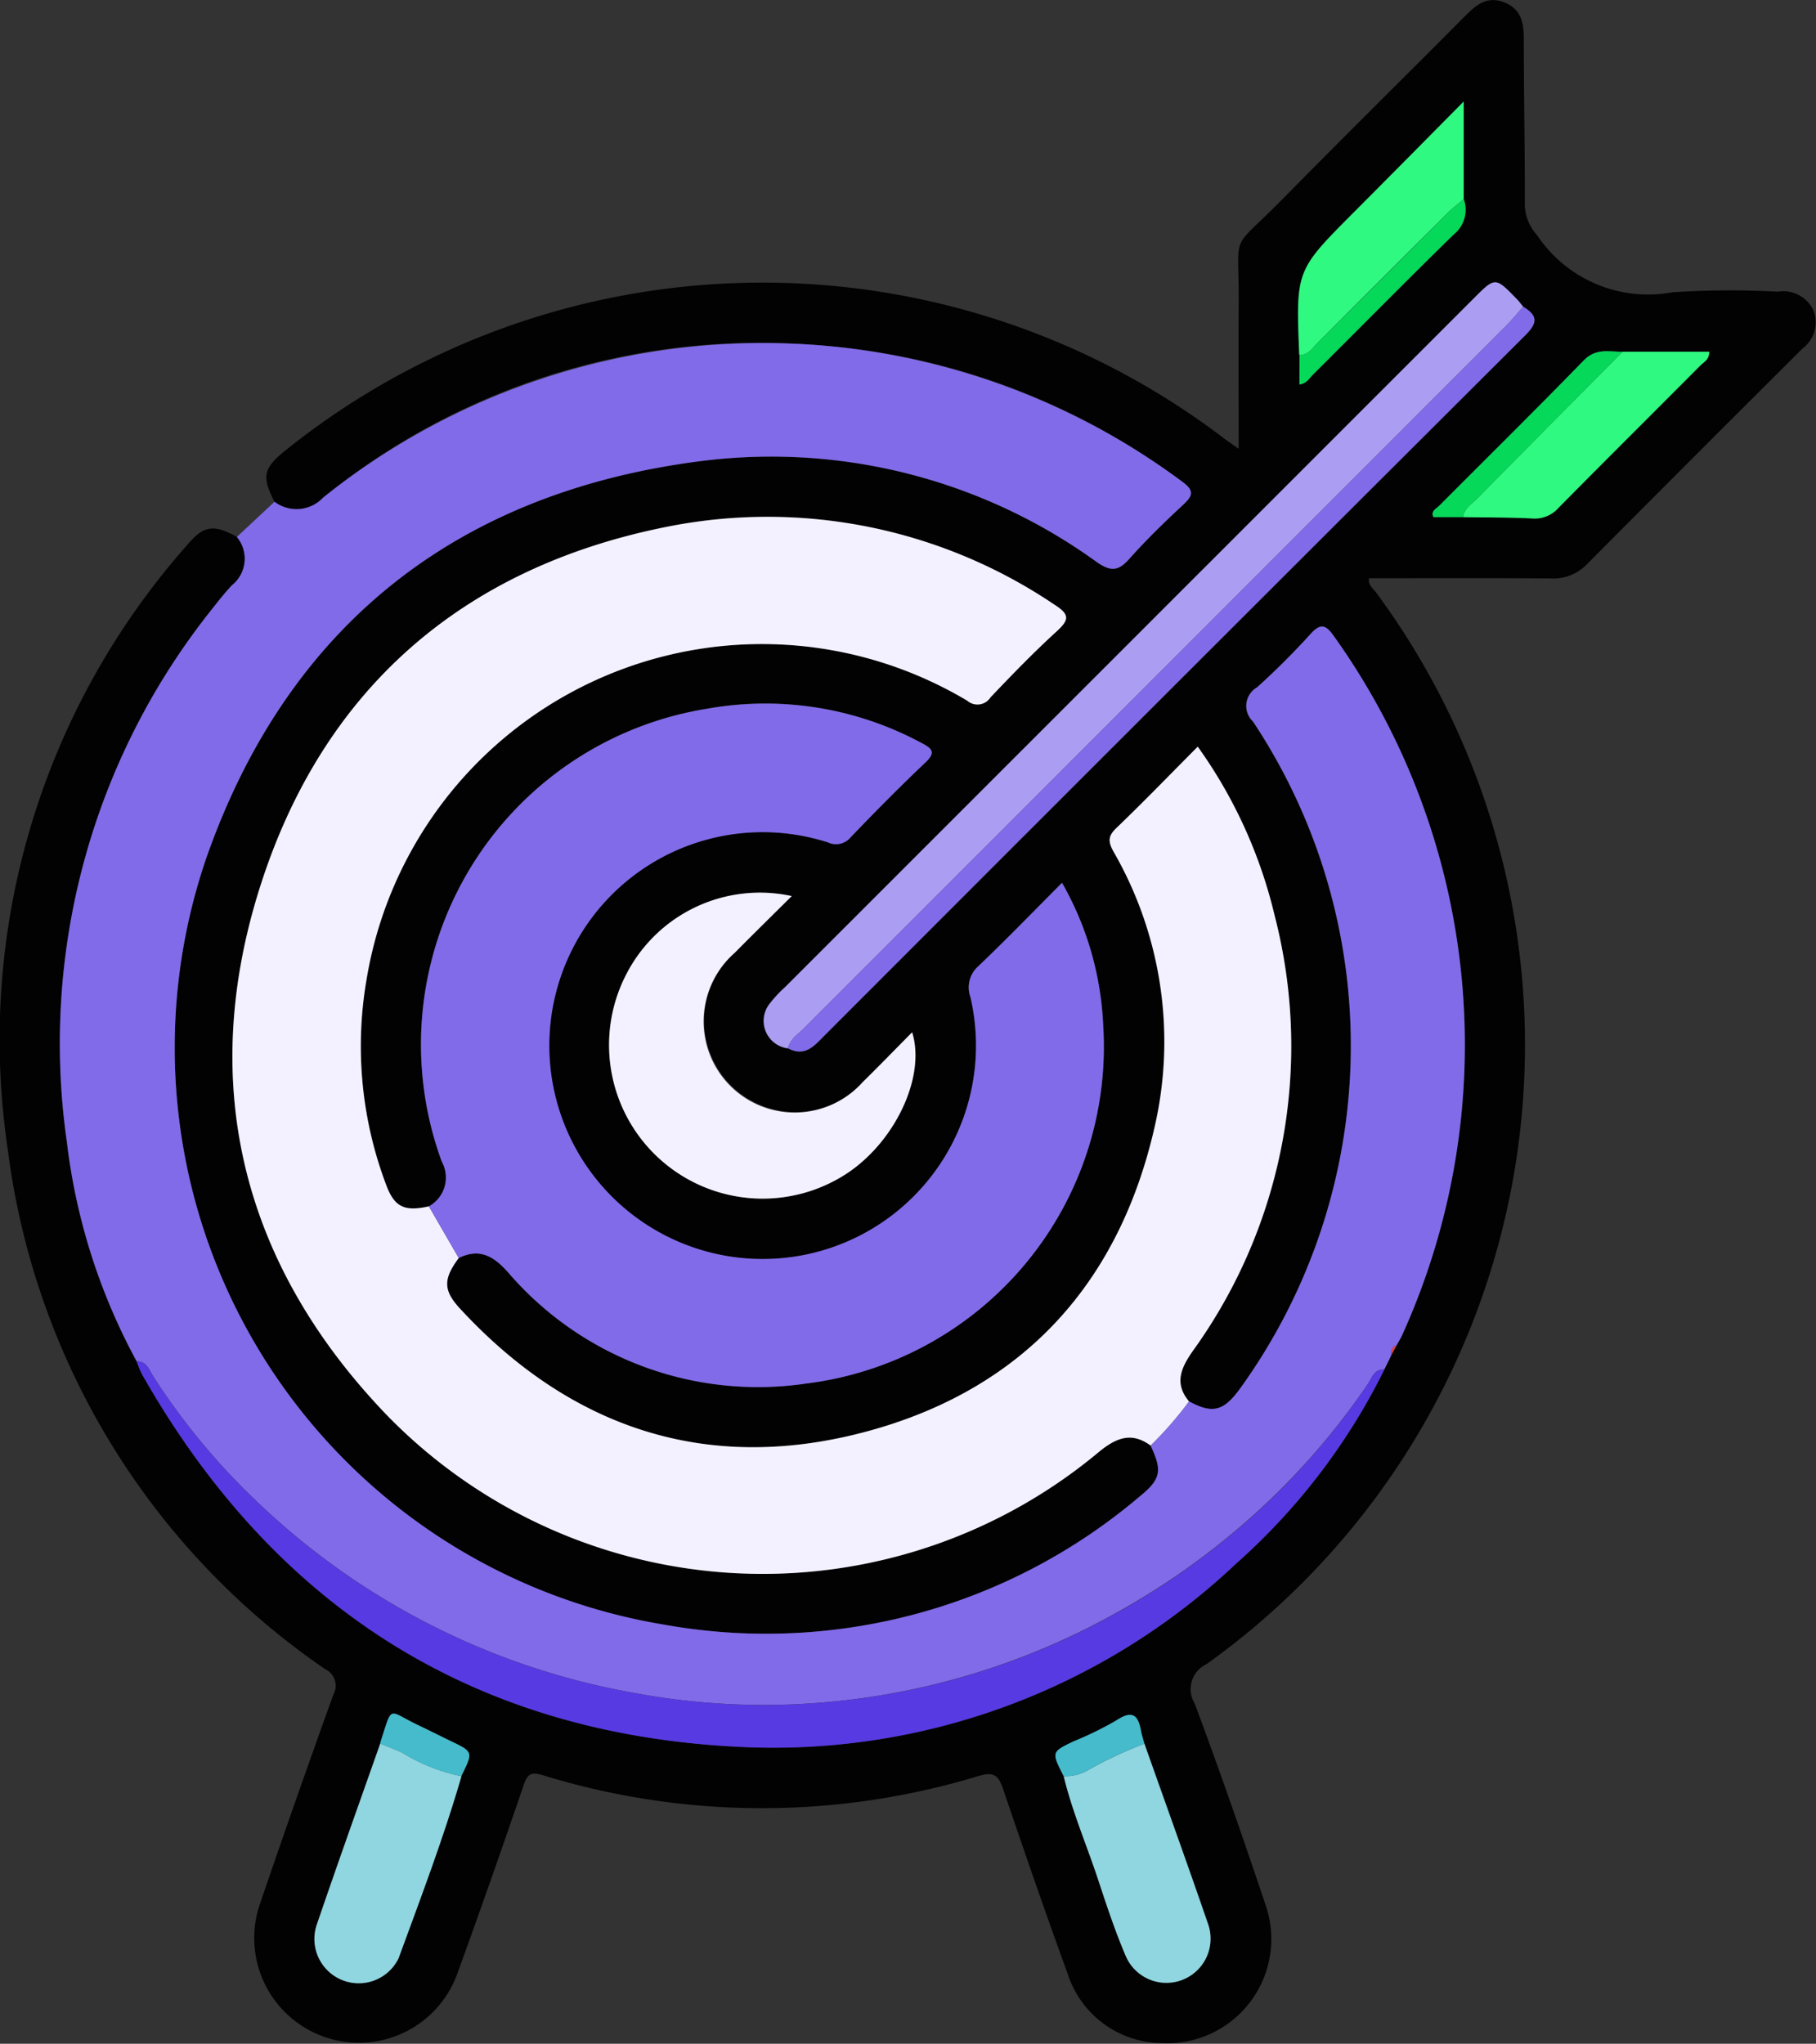 <svg id="Grupo_86573" data-name="Grupo 86573" xmlns="http://www.w3.org/2000/svg" xmlns:xlink="http://www.w3.org/1999/xlink" width="67.978" height="76.48" viewBox="0 0 67.978 76.48">
  <rect x="0" y="0" width="67.978" height="76.48" fill="#333333" stroke="none"/>
  <defs>
    <clipPath id="clip-path">
      <rect id="Rectángulo_36900" data-name="Rectángulo 36900" width="67.978" height="76.48" fill="none"/>
    </clipPath>
  </defs>
  <g id="Grupo_86572" data-name="Grupo 86572" clip-path="url(#clip-path)">
    <path id="Trazado_130622" data-name="Trazado 130622" d="M10.274,18.775c-.489-.964-.42-1.259.46-1.958A28.523,28.523,0,0,1,45.813,16.4c.152.115.31.221.555.394,0-1.853-.013-3.606,0-5.358.026-2.917-.392-1.918,1.644-3.988,2.27-2.307,4.575-4.578,6.857-6.873.407-.409.813-.733,1.439-.487.656.258.733.785.734,1.4,0,2.066.044,4.132.037,6.2a1.743,1.743,0,0,0,.459,1.112A4.994,4.994,0,0,0,62.6,10.938a32.79,32.79,0,0,1,3.954-.023,1.242,1.242,0,0,1,1.34.727,1.226,1.226,0,0,1-.42,1.4q-4.049,4.03-8.078,8.081a1.735,1.735,0,0,1-1.336.523c-2.264-.016-4.529-.007-6.813-.007-.047.253.16.389.277.549A28.49,28.49,0,0,1,45.172,62.27a1.036,1.036,0,0,0-.45,1.48c.93,2.486,1.8,4.994,2.644,7.511a3.9,3.9,0,0,1-3.912,5.194,3.738,3.738,0,0,1-3.489-2.6c-.832-2.284-1.626-4.582-2.407-6.884-.17-.5-.316-.694-.919-.513a27.894,27.894,0,0,1-16.313-.026c-.453-.135-.58-.053-.726.377q-1.2,3.522-2.47,7.02a3.918,3.918,0,1,1-7.389-2.609q1.333-3.909,2.735-7.795a.686.686,0,0,0-.3-.961A27.792,27.792,0,0,1,.3,43.071a27.908,27.908,0,0,1,6.746-22.72c.586-.69.97-.733,1.824-.26A1.271,1.271,0,0,1,8.685,21.9c-.255.271-.489.564-.718.858A26.026,26.026,0,0,0,2.508,42.762a22.79,22.79,0,0,0,2.609,8.183,4.225,4.225,0,0,0,.2.479c4.914,8.659,12.329,13.439,22.277,13.937A25.227,25.227,0,0,0,46.283,58.5a23.765,23.765,0,0,0,5.536-7.25l.27-.55.187-.348c.071-.13.151-.256.212-.391A26.308,26.308,0,0,0,49.94,23.813c-.292-.414-.487-.53-.88-.094a28.155,28.155,0,0,1-2.006,2A.8.8,0,0,0,46.9,27a21.924,21.924,0,0,1-.462,24.936c-.636.88-1.04.986-1.932.508-.566-.672-.3-1.252.137-1.879a19.5,19.5,0,0,0,3.063-16.322,17.936,17.936,0,0,0-2.873-6.3c-1.039,1.045-2.024,2.066-3.048,3.047-.319.306-.306.514-.105.879a14.237,14.237,0,0,1,1.572,10.162c-1.31,5.961-4.936,9.957-10.814,11.539-5.912,1.591-11.046-.083-15.215-4.593-.644-.7-.633-1.118-.053-1.9.756-.379,1.282-.092,1.817.5a12.332,12.332,0,0,0,11.2,4.194A12.7,12.7,0,0,0,41.295,38.359a11.774,11.774,0,0,0-1.54-5.327c-1.07,1.071-2.071,2.106-3.112,3.1a1.06,1.06,0,0,0-.318,1.173,7.992,7.992,0,1,1-5.331-5.786.708.708,0,0,0,.844-.189c.915-.95,1.843-1.889,2.8-2.8.39-.37.274-.516-.128-.723a12.332,12.332,0,0,0-8.027-1.292,12.725,12.725,0,0,0-9.945,16.952,1.23,1.23,0,0,1-.484,1.671c-.929.206-1.3.026-1.611-.833a14.67,14.67,0,0,1-.727-7.634A15,15,0,0,1,36.21,26.223a.58.58,0,0,0,.869-.129c.806-.847,1.621-1.689,2.484-2.476.477-.435.466-.633-.09-.988A19.191,19.191,0,0,0,25.014,19.7C17.34,21.216,12.093,25.77,9.736,33.187S9.08,47.332,14.471,52.945a19.631,19.631,0,0,0,26.667,1.387c.626-.516,1.211-.768,1.93-.238.452.947.391,1.261-.424,1.921a21.6,21.6,0,0,1-17.794,4.78A21.884,21.884,0,0,1,7.732,32.081c3.068-8.729,9.457-13.712,18.632-14.842a20.783,20.783,0,0,1,14.7,3.8c.54.374.812.319,1.216-.133.63-.7,1.311-1.365,2-2.008.37-.344.443-.529-.032-.877a25.927,25.927,0,0,0-14.614-5.16A25.828,25.828,0,0,0,12.1,18.62a1.366,1.366,0,0,1-1.823.156m50.46-5.612c-.5,0-.994-.146-1.446.319-1.786,1.837-3.614,3.634-5.422,5.45-.108.109-.318.189-.211.418h1.109c.868.013,1.737.006,2.6.05a1.177,1.177,0,0,0,.975-.4c1.761-1.783,3.541-3.548,5.309-5.325.128-.129.334-.218.331-.514ZM54.791,7.451V3.8C53.307,5.3,52,6.621,50.684,7.939c-2.173,2.178-2.175,2.176-2.052,5.279,0,.025.007.049.01.074v1.1c.269-.038.364-.232.5-.364,1.758-1.75,3.5-3.517,5.274-5.25a1.184,1.184,0,0,0,.378-1.322m-11.952,57.8c-.044-.165-.1-.328-.131-.5-.112-.635-.37-.742-.931-.37a12.687,12.687,0,0,1-1.584.775c-.837.4-.837.4-.377,1.306.319,1.328.862,2.583,1.29,3.875.319.965.639,1.934,1.038,2.867a1.654,1.654,0,0,0,3.094-1.157c-.779-2.274-1.6-4.534-2.4-6.8m-28.608-.007c-.8,2.267-1.607,4.53-2.382,6.8a1.658,1.658,0,0,0,3.036,1.3.418.418,0,0,0,.033-.066c.827-2.256,1.683-4.5,2.354-6.813.451-.91.45-.909-.4-1.317-.4-.193-.8-.4-1.2-.587-1.16-.548-.96-.806-1.417.609a.689.689,0,0,0-.017.072M29.5,39.23c.642.351,1-.11,1.38-.49Q43.992,25.628,57.118,12.525c.486-.485.4-.743-.1-1.049-.079-.095-.152-.2-.238-.283-.806-.832-.807-.832-1.607-.032L29.385,36.945a4.7,4.7,0,0,0-.56.6A1.036,1.036,0,0,0,29.5,39.23m.142-5.7a5.62,5.62,0,0,0-6.157,2.86,5.749,5.749,0,0,0,8.151,7.566c1.851-1.179,3.037-3.65,2.513-5.328-.63.636-1.233,1.26-1.853,1.868A3.411,3.411,0,1,1,27.5,35.657c.695-.7,1.4-1.394,2.135-2.124" transform="translate(-0.001 0)" fill="#030203"/>
    <path id="Trazado_130623" data-name="Trazado 130623" d="M15.577,48.819a1.367,1.367,0,0,0,1.823-.156,26.327,26.327,0,0,1,32.151-.6c.476.348.4.533.032.877-.693.643-1.373,1.3-2,2.008-.4.451-.676.507-1.216.133a20.784,20.784,0,0,0-14.7-3.8c-9.175,1.13-15.564,6.113-18.632,14.842A21.883,21.883,0,0,0,30.153,90.838a21.6,21.6,0,0,0,17.794-4.78c.815-.659.876-.973.425-1.921a13.729,13.729,0,0,0,1.44-1.653c.892.478,1.3.372,1.932-.508a21.924,21.924,0,0,0,.462-24.936.8.8,0,0,1,.151-1.273,27.9,27.9,0,0,0,2.005-2c.394-.436.588-.32.88.094A26.309,26.309,0,0,1,57.791,80c-.061.134-.141.261-.212.391-.182.051-.2.191-.187.348l-.27.55c-.387-.017-.472.327-.627.557A27.151,27.151,0,0,1,53.8,85.2a27.732,27.732,0,0,1-6.543,5.1A27.077,27.077,0,0,1,35.4,93.8a26.441,26.441,0,0,1-6.363-.407,27.279,27.279,0,0,1-14.22-7.261,25.246,25.246,0,0,1-3.773-4.581c-.152-.232-.238-.573-.623-.563A22.788,22.788,0,0,1,7.81,72.8,26.029,26.029,0,0,1,13.269,52.8c.23-.294.463-.586.719-.858a1.272,1.272,0,0,0,.181-1.805l1.408-1.316" transform="translate(-5.303 -30.043)" fill="#826be9"/>
    <path id="Trazado_130624" data-name="Trazado 130624" d="M64.872,97.688a13.707,13.707,0,0,1-1.44,1.653c-.72-.53-1.3-.278-1.931.238a19.63,19.63,0,0,1-26.667-1.387c-5.391-5.613-7.089-12.35-4.735-19.757s7.6-11.971,15.279-13.483a19.191,19.191,0,0,1,14.459,2.925c.556.355.568.553.09.989-.863.787-1.678,1.629-2.484,2.476a.58.58,0,0,1-.869.129A15,15,0,0,0,34.081,81.925a14.667,14.667,0,0,0,.727,7.634c.314.859.682,1.039,1.611.833l1.117,1.932c-.58.785-.592,1.206.053,1.9,4.169,4.51,9.3,6.184,15.215,4.593,5.878-1.582,9.5-5.578,10.814-11.54a14.238,14.238,0,0,0-1.572-10.162c-.2-.365-.215-.573.105-.879,1.023-.981,2.008-2,3.048-3.047a17.942,17.942,0,0,1,2.873,6.3,19.5,19.5,0,0,1-3.063,16.321c-.437.627-.7,1.207-.137,1.879" transform="translate(-20.364 -45.248)" fill="#f3f1ff"/>
    <path id="Trazado_130625" data-name="Trazado 130625" d="M54.13,108.686l-1.117-1.932a1.23,1.23,0,0,0,.484-1.671,12.725,12.725,0,0,1,9.945-16.952,12.331,12.331,0,0,1,8.027,1.292c.4.207.518.353.128.723-.957.907-1.885,1.845-2.8,2.8a.708.708,0,0,1-.844.189,7.986,7.986,0,1,0,5.331,5.786,1.06,1.06,0,0,1,.318-1.173c1.04-.994,2.042-2.029,3.111-3.1a11.782,11.782,0,0,1,1.54,5.327,12.7,12.7,0,0,1-11.106,13.407,12.332,12.332,0,0,1-11.2-4.194c-.535-.589-1.061-.875-1.817-.5" transform="translate(-36.958 -61.61)" fill="#826be9"/>
    <path id="Trazado_130626" data-name="Trazado 130626" d="M17.09,170.19c.384-.01.471.332.623.564a25.244,25.244,0,0,0,3.773,4.581,27.279,27.279,0,0,0,14.22,7.261,26.44,26.44,0,0,0,6.363.408,27.077,27.077,0,0,0,11.864-3.493,27.723,27.723,0,0,0,6.543-5.1,27.175,27.175,0,0,0,2.691-3.359c.155-.23.239-.574.627-.557a23.771,23.771,0,0,1-5.536,7.25,25.226,25.226,0,0,1-18.69,6.865c-9.948-.5-17.363-5.278-22.277-13.937a4.227,4.227,0,0,1-.2-.479" transform="translate(-11.974 -119.244)" fill="#583ae2"/>
    <path id="Trazado_130627" data-name="Trazado 130627" d="M96.406,63.96a1.036,1.036,0,0,1-.671-1.689,4.719,4.719,0,0,1,.56-.6L122.083,35.89c.8-.8.8-.8,1.607.032.086.088.159.189.238.284-.214.24-.417.492-.645.719Q110.142,50.069,97,63.213c-.224.224-.515.4-.593.747" transform="translate(-66.911 -24.729)" fill="#ab9df1"/>
    <path id="Trazado_130628" data-name="Trazado 130628" d="M82.974,111.695c-.735.73-1.44,1.422-2.135,2.124a3.411,3.411,0,1,0,4.789,4.841c.62-.608,1.223-1.232,1.853-1.868.524,1.678-.662,4.149-2.513,5.328a5.749,5.749,0,0,1-8.151-7.566,5.621,5.621,0,0,1,6.157-2.86" transform="translate(-53.338 -78.162)" fill="#f3f1ff"/>
    <path id="Trazado_130629" data-name="Trazado 130629" d="M98.532,66.094c.078-.344.369-.523.593-.747q13.14-13.146,26.284-26.288c.227-.228.43-.479.644-.719.5.306.587.564.1,1.049Q113.016,52.479,99.912,65.6c-.38.38-.738.841-1.38.49" transform="translate(-69.037 -26.863)" fill="#826be9"/>
    <path id="Trazado_130630" data-name="Trazado 130630" d="M44.8,219.179c-.672,2.31-1.527,4.556-2.354,6.812a.435.435,0,0,1-.034.067,1.658,1.658,0,0,1-3.036-1.3c.776-2.274,1.586-4.537,2.383-6.8.271.111.543.217.81.334a6.808,6.808,0,0,0,2.231.887" transform="translate(-27.525 -152.713)" fill="#8fd6e0"/>
    <path id="Trazado_130631" data-name="Trazado 130631" d="M136.031,217.98c.8,2.266,1.619,4.527,2.4,6.8a1.654,1.654,0,0,1-3.094,1.157c-.4-.933-.719-1.9-1.038-2.867-.427-1.293-.97-2.547-1.29-3.876a1.68,1.68,0,0,0,.908-.224,15.532,15.532,0,0,1,2.116-.991" transform="translate(-93.192 -152.729)" fill="#8fd6e0"/>
    <path id="Trazado_130632" data-name="Trazado 130632" d="M162.372,22.184a.69.69,0,0,1-.011-.074c-.123-3.1-.121-3.1,2.052-5.278,1.315-1.318,2.623-2.644,4.107-4.14v3.653c-.205.175-.423.336-.613.526q-2.418,2.407-4.829,4.819c-.2.2-.36.487-.706.495" transform="translate(-113.729 -8.892)" fill="#2ff980"/>
    <path id="Trazado_130633" data-name="Trazado 130633" d="M188.914,43.973h3.248c0,.3-.2.385-.331.514-1.768,1.777-3.547,3.542-5.309,5.325a1.176,1.176,0,0,1-.975.4c-.866-.043-1.735-.036-2.6-.05.04-.333.323-.488.526-.694q2.716-2.752,5.443-5.494" transform="translate(-128.181 -30.81)" fill="#2ff980"/>
    <path id="Trazado_130634" data-name="Trazado 130634" d="M186.248,43.923q-2.723,2.745-5.443,5.494c-.2.206-.486.361-.526.694h-1.109c-.107-.229.1-.309.211-.418,1.808-1.816,3.636-3.612,5.421-5.45.452-.465.943-.319,1.446-.319" transform="translate(-125.515 -30.76)" fill="#06d85a"/>
    <path id="Trazado_130635" data-name="Trazado 130635" d="M162.5,30.734c.345-.007.5-.292.706-.495q2.42-2.4,4.829-4.819c.19-.189.408-.351.613-.526a1.184,1.184,0,0,1-.378,1.322c-1.775,1.734-3.516,3.5-5.274,5.25-.132.131-.226.325-.5.364Z" transform="translate(-113.854 -17.442)" fill="#06d85a"/>
    <path id="Trazado_130636" data-name="Trazado 130636" d="M50.579,216.558a6.807,6.807,0,0,1-2.231-.887c-.268-.117-.54-.223-.81-.334.006-.025.01-.049.017-.073.458-1.416.257-1.157,1.418-.609.4.191.8.394,1.2.587.852.408.852.407.4,1.317" transform="translate(-33.308 -150.092)" fill="#45bbcc"/>
    <path id="Trazado_130637" data-name="Trazado 130637" d="M135.309,215.452a15.527,15.527,0,0,0-2.116.991,1.68,1.68,0,0,1-.908.224c-.46-.906-.46-.906.377-1.306a12.68,12.68,0,0,0,1.584-.775c.561-.372.819-.265.931.37.029.168.087.331.131.5" transform="translate(-92.47 -150.2)" fill="#45bbcc"/>
    <path id="Trazado_130638" data-name="Trazado 130638" d="M174,168.539c-.014-.157,0-.3.187-.348l-.187.348" transform="translate(-121.911 -117.844)" fill="#e34142"/>
  </g>
</svg>
